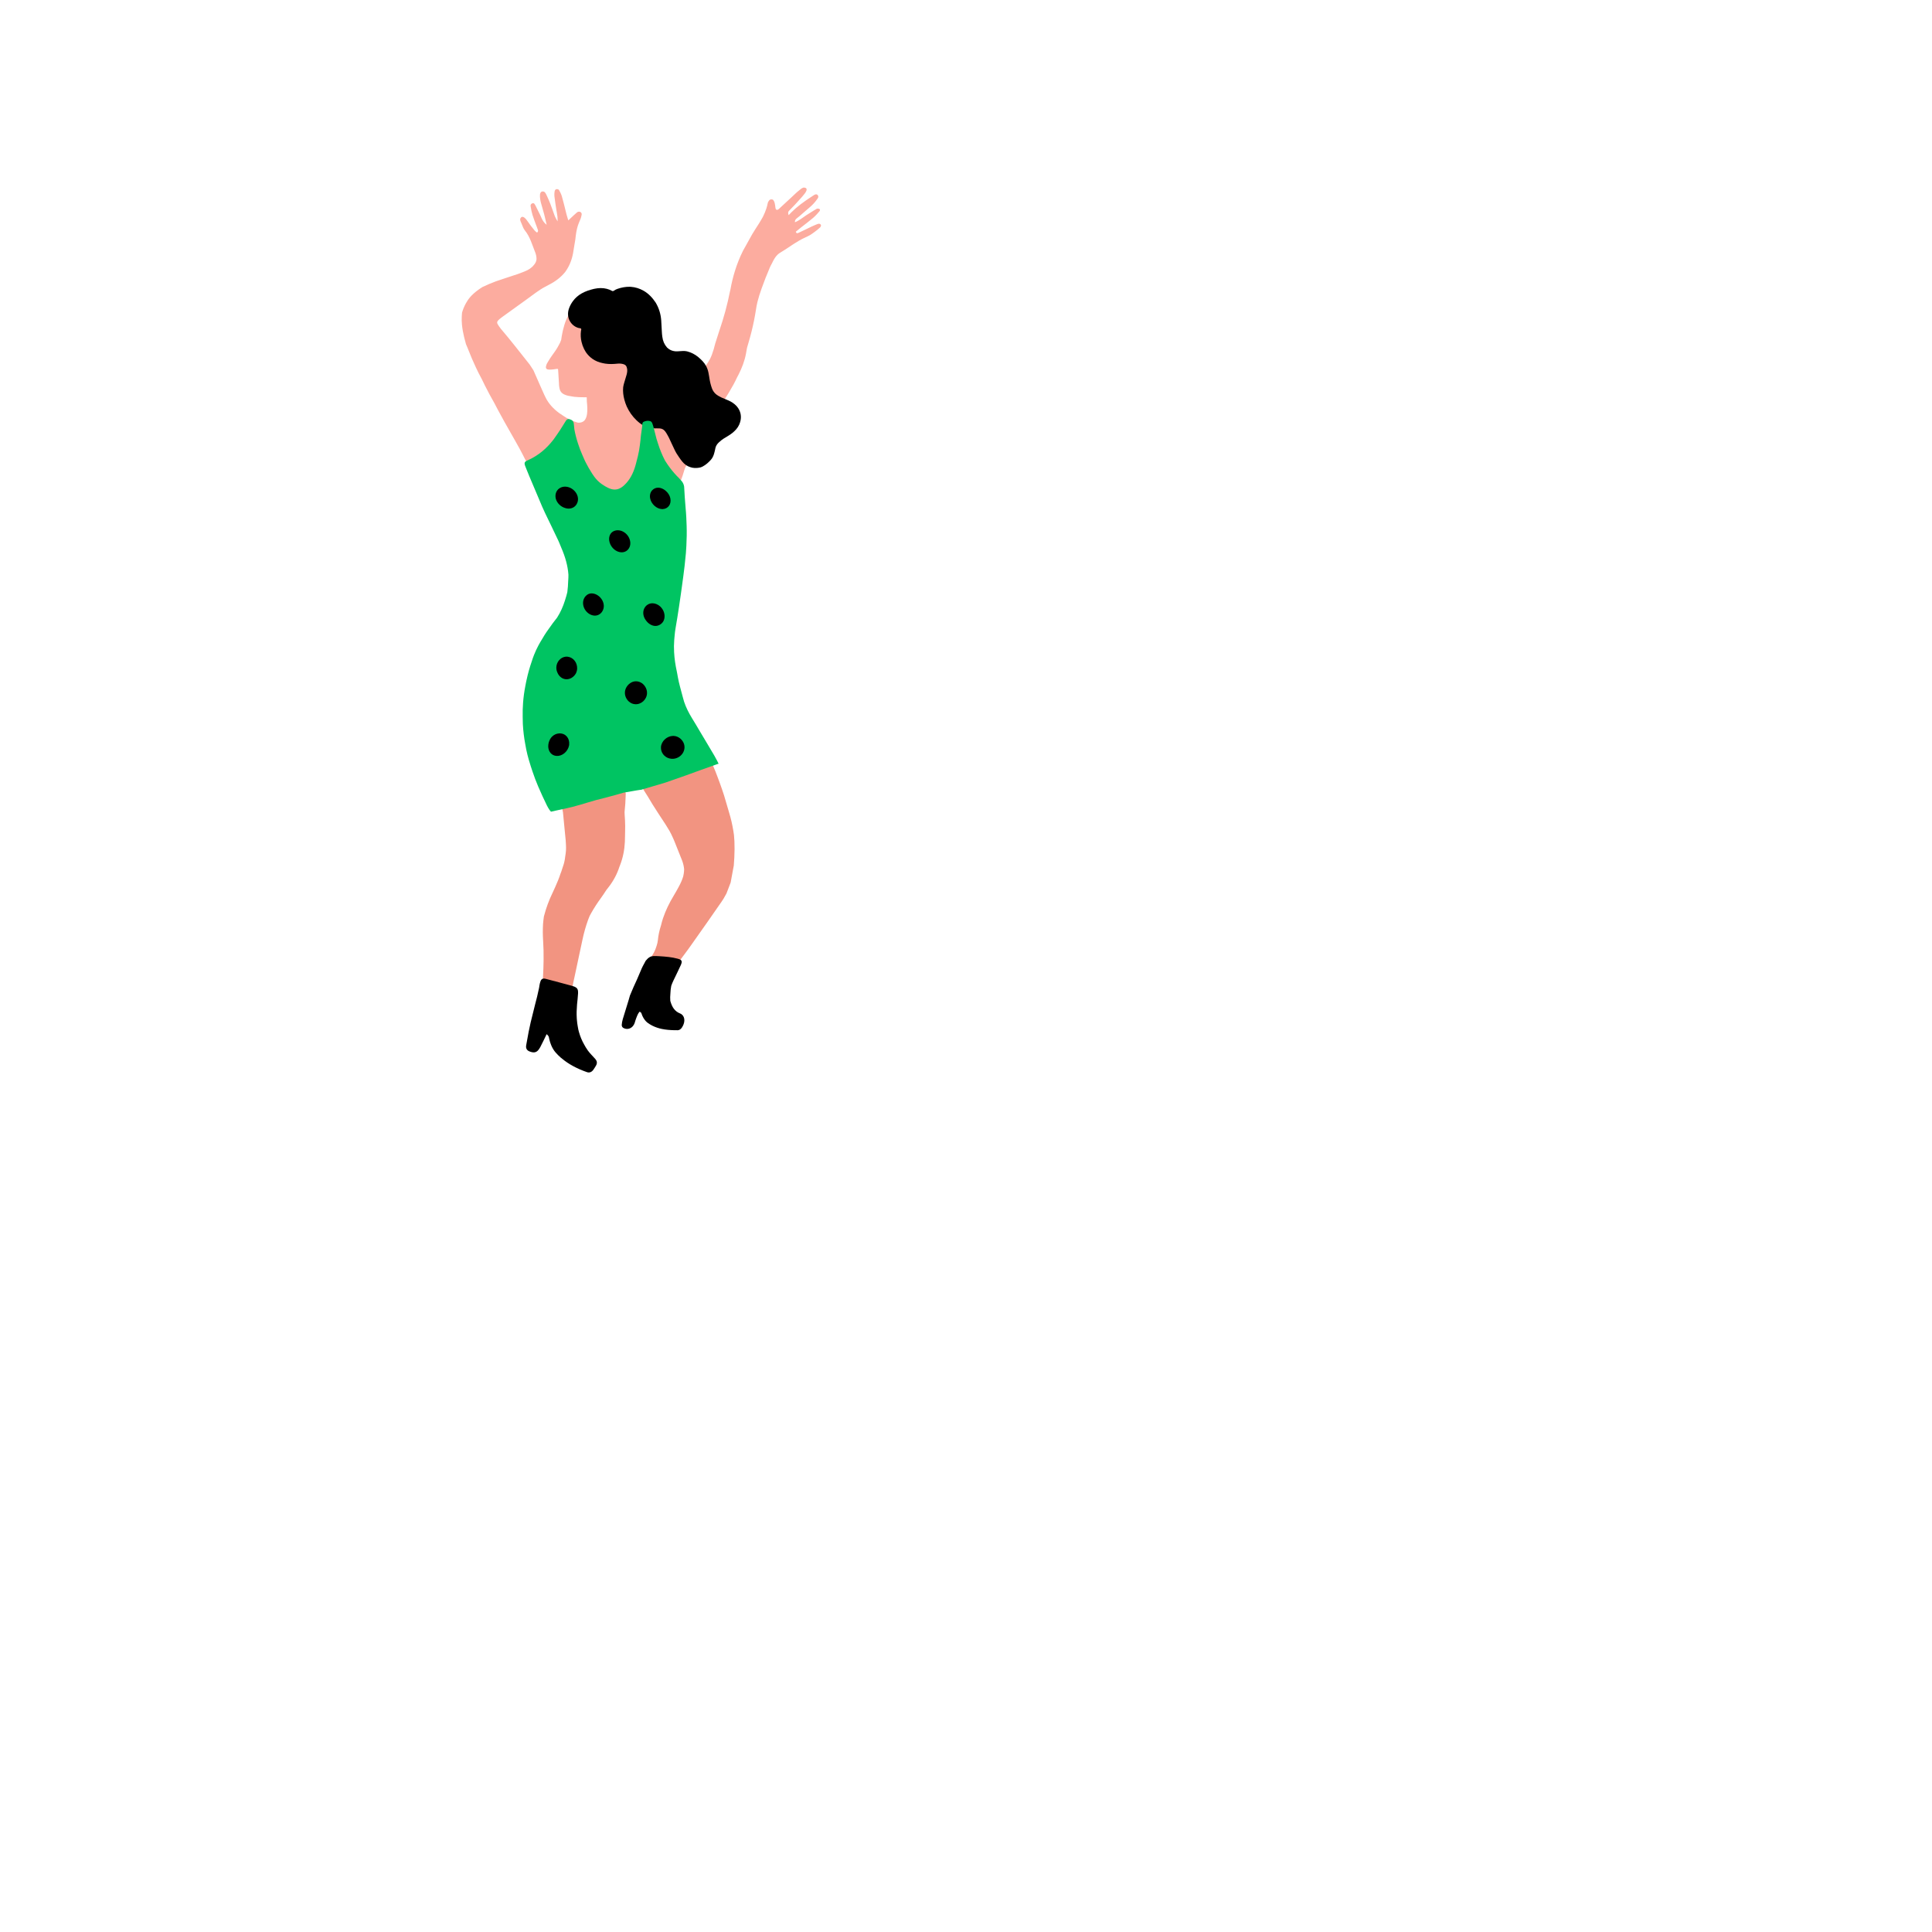 <?xml version="1.0" ?>
<svg xmlns="http://www.w3.org/2000/svg" version="1.1" width="384" height="384">
  <defs/>
  <g>
    <path d="M 163.167 44.71 C 163.073 44.472 162.794 44.416 162.518 44.518 C 162.373 44.572 162.229 44.629 162.085 44.689 C 161.851 44.785 161.62 44.888 161.392 44.996 C 160.528 45.405 159.674 45.836 158.805 46.234 C 158.609 46.323 158.301 46.51 158.175 46.054 C 158.5 45.789 158.857 45.489 159.222 45.2 C 159.988 44.593 160.777 44.01 161.521 43.381 C 161.552 43.355 161.583 43.329 161.613 43.303 C 161.874 43.084 162.115 42.841 162.346 42.591 C 162.435 42.492 162.523 42.392 162.61 42.292 C 162.695 42.195 162.779 42.098 162.863 42.001 C 162.981 41.865 163.065 41.622 162.853 41.526 C 162.761 41.483 162.625 41.453 162.504 41.457 C 162.435 41.459 162.372 41.472 162.325 41.5 C 162.122 41.618 161.92 41.739 161.719 41.861 C 161.218 42.16 160.724 42.471 160.237 42.79 C 159.516 43.263 158.862 43.84 158.004 44.172 C 157.934 43.556 158.465 43.354 158.787 43.063 C 159.53 42.393 160.314 41.76 161.061 41.095 C 161.173 40.993 161.284 40.89 161.394 40.786 C 161.604 40.588 161.799 40.374 161.983 40.153 C 162.073 40.043 162.161 39.931 162.246 39.819 C 162.345 39.686 162.441 39.552 162.536 39.418 C 162.683 39.211 162.689 38.927 162.497 38.743 C 162.351 38.602 162.165 38.602 161.988 38.669 C 161.921 38.693 161.855 38.727 161.793 38.767 C 161.401 39.017 161.013 39.271 160.631 39.534 C 160.439 39.664 160.249 39.795 160.06 39.929 C 159.748 40.147 159.44 40.37 159.139 40.6 C 158.483 41.101 157.857 41.635 157.275 42.217 C 157.097 42.394 156.923 42.576 156.754 42.763 C 156.653 42.486 156.559 42.195 156.817 41.91 C 157.176 41.512 157.576 41.143 157.938 40.747 C 158.06 40.615 158.181 40.482 158.303 40.35 C 158.669 39.951 159.034 39.553 159.39 39.148 C 159.427 39.104 159.465 39.06 159.502 39.016 C 159.646 38.843 159.789 38.669 159.929 38.493 C 159.99 38.417 160.044 38.343 160.091 38.272 C 160.396 37.802 160.39 37.473 160.129 37.355 C 160.04 37.315 159.956 37.293 159.876 37.285 C 159.499 37.25 159.205 37.547 158.909 37.778 C 158.904 37.781 158.9 37.785 158.895 37.789 C 158.576 38.03 158.282 38.303 157.992 38.574 C 157.752 38.799 157.513 39.024 157.274 39.25 C 156.509 39.958 155.747 40.67 154.977 41.374 C 154.943 41.408 154.909 41.441 154.874 41.474 C 154.486 41.85 154.188 41.779 154.122 41.282 C 154.079 40.96 154.055 40.633 153.97 40.329 C 153.915 40.134 153.834 39.947 153.709 39.777 C 153.547 39.556 153.043 39.58 152.878 39.831 C 152.773 39.992 152.635 40.163 152.604 40.334 C 152.531 40.723 152.43 41.105 152.307 41.479 C 152.127 42.02 151.902 42.547 151.649 43.066 C 151.641 43.08 151.633 43.094 151.626 43.108 C 151.148 43.987 150.588 44.842 150.036 45.699 C 149.676 46.259 149.345 46.822 149.041 47.389 C 148.798 47.802 148.568 48.216 148.353 48.633 C 148.133 49.003 147.925 49.375 147.728 49.749 C 147.707 49.789 147.685 49.83 147.664 49.87 C 147.014 51.18 146.493 52.504 146.077 53.839 C 145.698 55.055 145.405 56.28 145.183 57.509 C 145.146 57.667 145.11 57.824 145.075 57.982 C 145.051 58.094 145.026 58.206 145 58.319 C 144.901 58.82 144.793 59.321 144.677 59.822 C 144.524 60.489 144.356 61.157 144.175 61.824 C 143.829 63.099 143.434 64.374 143.003 65.649 C 142.978 65.724 142.952 65.798 142.927 65.873 C 142.682 66.682 142.422 67.491 142.15 68.3 C 142.054 68.673 141.955 69.045 141.853 69.417 C 141.795 69.631 141.725 69.84 141.643 70.045 C 141.553 70.364 141.437 70.673 141.297 70.971 C 141.209 71.182 141.104 71.384 140.983 71.579 C 140.833 71.869 140.659 72.147 140.463 72.416 C 140.145 72.852 139.826 73.291 139.494 73.716 C 139.335 73.925 139.174 74.131 139.008 74.332 C 138.526 74.916 138.049 75.504 137.591 76.109 C 137.553 76.162 137.515 76.214 137.478 76.267 C 137.077 76.828 136.69 77.403 136.328 77.998 C 136.241 78.142 136.155 78.287 136.071 78.434 C 135.609 79.239 135.079 79.947 134.488 80.575 C 134.326 80.756 134.158 80.931 133.987 81.1 C 133.77 81.313 133.547 81.515 133.316 81.709 C 132.886 82.074 132.429 82.406 131.948 82.708 C 131.766 82.818 131.581 82.925 131.392 83.027 C 130.997 83.242 130.594 83.417 130.186 83.574 C 130.028 83.624 129.868 83.672 129.709 83.717 C 129.517 83.772 129.323 83.824 129.129 83.871 C 128.413 83.952 127.7 83.794 127.066 83.175 C 126.982 83.093 126.904 83.008 126.831 82.919 C 126.019 82.012 125.808 80.777 125.737 79.573 C 125.722 79.214 125.718 78.858 125.715 78.515 C 125.714 78.367 125.649 78.264 125.56 78.197 C 125.555 78.015 125.551 77.833 125.548 77.652 C 125.559 77.363 125.57 77.074 125.577 76.786 C 125.582 76.554 125.594 76.323 125.608 76.092 C 125.618 75.847 125.63 75.603 125.639 75.358 C 125.636 74.412 125.641 73.466 125.65 72.521 C 125.653 72.152 125.657 71.784 125.662 71.416 C 125.691 70.831 125.722 70.245 125.752 69.66 C 125.843 67.916 125.791 66.192 125.37 64.519 C 125.262 64.092 125.143 63.67 124.997 63.262 C 124.977 63.207 124.956 63.153 124.934 63.099 C 124.753 62.642 124.535 62.206 124.255 61.804 C 123.553 60.794 122.644 60.055 121.534 59.591 C 121.531 59.59 121.529 59.589 121.526 59.588 C 120.966 59.368 120.401 59.176 119.785 59.163 C 119.237 59.151 118.688 59.197 118.144 59.288 C 117.931 59.324 117.719 59.367 117.508 59.417 C 116.483 59.657 115.597 60.054 114.85 60.608 C 114.606 60.784 114.376 60.975 114.16 61.182 C 113.259 62.043 112.598 63.174 112.176 64.572 C 111.945 65.337 111.763 66.11 111.636 66.891 C 111.615 67.031 111.596 67.171 111.579 67.312 C 111.568 67.401 111.56 67.495 111.527 67.578 C 111.453 67.763 111.382 67.949 111.31 68.134 C 111.005 68.717 110.699 69.299 110.299 69.848 C 109.748 70.603 109.212 71.366 108.762 72.169 C 108.727 72.231 108.693 72.294 108.661 72.357 C 108.601 72.511 108.551 72.667 108.52 72.826 C 108.441 73.22 108.637 73.444 109.083 73.462 C 109.614 73.483 110.144 73.41 110.672 73.32 C 110.856 73.288 110.92 73.327 110.929 73.489 C 110.979 74.361 111.039 75.232 111.093 76.104 C 111.104 76.267 111.109 76.43 111.115 76.593 C 111.145 76.842 111.178 77.09 111.238 77.336 C 111.35 77.797 111.635 78.141 112.09 78.372 C 112.352 78.505 112.627 78.594 112.909 78.66 C 113.159 78.718 113.414 78.757 113.67 78.792 C 113.676 78.793 113.682 78.794 113.688 78.795 C 113.713 78.799 113.739 78.804 113.764 78.808 C 113.899 78.833 114.033 78.854 114.168 78.871 C 114.781 78.945 115.4 78.952 116.018 78.958 C 116.184 78.959 116.35 78.967 116.514 78.959 C 116.565 78.956 116.588 78.977 116.621 78.99 C 116.628 79.246 116.636 79.522 116.641 79.808 C 116.725 80.635 116.787 81.548 116.675 82.311 C 116.588 82.894 116.399 83.389 116.039 83.689 C 115.756 83.919 115.376 84.041 114.868 84.01 C 113.833 83.735 112.812 83.245 111.894 82.604 C 111.641 82.45 111.395 82.285 111.157 82.112 C 109.987 81.261 109.021 80.194 108.45 79.028 C 108.352 78.829 108.256 78.628 108.161 78.428 C 107.96 77.992 107.766 77.554 107.574 77.114 C 107.479 76.902 107.384 76.689 107.29 76.476 C 106.865 75.515 106.444 74.553 106.022 73.592 C 105.777 73.216 105.531 72.841 105.285 72.466 C 105.257 72.43 105.229 72.395 105.201 72.359 C 104.24 71.139 103.277 69.92 102.306 68.703 C 101.404 67.572 100.482 66.448 99.534 65.334 C 99.435 65.199 99.336 65.063 99.236 64.928 C 99.202 64.88 99.168 64.833 99.135 64.785 C 99.069 64.692 99.014 64.602 98.968 64.514 C 98.83 64.311 98.781 64.126 98.837 63.95 C 98.899 63.815 98.997 63.686 99.133 63.562 C 99.177 63.523 99.219 63.482 99.26 63.441 C 99.433 63.308 99.596 63.166 99.775 63.037 C 100.877 62.243 101.979 61.449 103.082 60.655 C 103.561 60.31 104.039 59.966 104.519 59.622 C 104.885 59.352 105.252 59.082 105.619 58.812 C 105.899 58.607 106.18 58.402 106.462 58.198 C 106.626 58.078 106.795 57.962 106.967 57.85 C 107.604 57.402 108.289 57.004 109.008 56.648 C 110.427 55.943 111.524 55.068 112.343 54.048 C 112.351 54.038 112.359 54.027 112.367 54.016 C 113.153 52.927 113.651 51.683 113.904 50.31 C 114.015 49.712 114.111 49.113 114.197 48.513 C 114.234 48.305 114.27 48.098 114.304 47.89 C 114.324 47.762 114.344 47.633 114.363 47.505 C 114.382 47.342 114.401 47.18 114.419 47.018 C 114.432 46.905 114.445 46.793 114.46 46.681 C 114.572 45.86 114.741 45.051 115.068 44.259 C 115.135 44.081 115.21 43.904 115.293 43.728 C 115.38 43.544 115.447 43.352 115.501 43.158 C 115.541 43.012 115.573 42.865 115.601 42.719 C 115.609 42.679 115.614 42.639 115.615 42.599 C 115.62 42.413 115.553 42.233 115.348 42.132 C 115.321 42.119 115.294 42.107 115.266 42.098 C 115.059 42.034 114.839 42.09 114.682 42.216 C 114.672 42.224 114.661 42.232 114.652 42.241 C 114.261 42.575 113.888 42.928 113.491 43.304 C 113.377 43.41 113.261 43.518 113.142 43.628 C 113.079 43.684 113.014 43.739 112.949 43.796 C 112.923 43.707 112.898 43.622 112.874 43.54 C 112.864 43.509 112.855 43.478 112.845 43.448 C 112.834 43.41 112.822 43.374 112.811 43.337 C 112.8 43.301 112.788 43.265 112.777 43.229 C 112.706 42.998 112.642 42.786 112.587 42.571 C 112.499 42.224 112.414 41.876 112.329 41.528 C 112.249 41.207 112.17 40.887 112.09 40.567 C 111.959 40.058 111.825 39.55 111.681 39.046 C 111.554 38.601 111.34 38.183 111.118 37.781 C 111.052 37.663 110.829 37.582 110.673 37.588 C 110.385 37.598 110.255 37.837 110.226 38.09 C 110.192 38.389 110.156 38.698 110.193 38.987 C 110.21 39.115 110.227 39.242 110.244 39.369 C 110.343 40.163 110.455 40.954 110.588 41.74 C 110.588 41.742 110.588 41.743 110.588 41.744 C 110.616 41.915 110.649 42.085 110.681 42.261 C 110.767 42.746 110.85 43.278 110.823 44.01 C 110.539 43.479 110.382 43.25 110.286 42.998 C 110.148 42.631 110.017 42.26 109.887 41.89 C 109.876 41.858 109.865 41.826 109.854 41.795 C 109.694 41.348 109.534 40.901 109.361 40.46 C 109.173 39.977 108.967 39.502 108.749 39.034 C 108.715 38.961 108.681 38.888 108.646 38.815 C 108.611 38.742 108.576 38.669 108.54 38.596 C 108.395 38.297 108.206 37.992 107.761 38.065 C 107.453 38.115 107.283 38.472 107.321 39.082 C 107.322 39.102 107.323 39.122 107.324 39.143 C 107.344 39.423 107.381 39.702 107.435 39.974 C 107.459 40.09 107.487 40.205 107.517 40.319 C 107.605 40.647 107.699 40.972 107.795 41.297 C 107.929 41.771 108.067 42.244 108.192 42.721 C 108.264 42.998 108.329 43.278 108.399 43.587 C 108.475 43.911 108.556 44.268 108.655 44.685 C 108.377 44.471 108.174 44.249 108.014 44.026 C 107.699 43.586 107.563 43.135 107.36 42.724 C 107.073 42.142 106.794 41.557 106.495 40.982 C 106.452 40.901 106.409 40.82 106.366 40.739 C 106.357 40.722 106.348 40.705 106.339 40.689 C 106.307 40.63 106.27 40.567 106.223 40.513 C 106.146 40.424 106.043 40.361 105.896 40.385 C 105.864 40.39 105.83 40.399 105.793 40.414 C 105.682 40.457 105.601 40.522 105.546 40.598 C 105.46 40.714 105.438 40.857 105.463 40.992 C 105.476 41.065 105.489 41.139 105.502 41.212 C 105.592 41.731 105.689 42.25 105.847 42.743 C 106.076 43.458 106.344 44.159 106.607 44.861 C 106.653 44.985 106.699 45.109 106.745 45.233 C 106.773 45.311 106.8 45.388 106.827 45.466 C 106.833 45.483 106.84 45.5 106.847 45.518 C 106.933 45.737 107.048 45.96 106.744 46.234 C 106.713 46.208 106.682 46.182 106.65 46.156 C 106.514 46.053 106.374 45.955 106.27 45.831 C 106.04 45.558 105.82 45.277 105.603 44.995 C 105.507 44.867 105.411 44.739 105.315 44.611 C 105.058 44.268 104.831 43.903 104.56 43.573 C 104.19 43.123 103.791 42.98 103.584 43.198 C 103.262 43.538 103.403 43.849 103.538 44.145 C 103.606 44.295 103.668 44.449 103.73 44.604 C 103.895 45.032 104.052 45.465 104.333 45.812 C 104.839 46.439 105.195 47.136 105.495 47.858 C 105.62 48.156 105.735 48.459 105.847 48.763 C 106 49.167 106.147 49.573 106.306 49.973 C 106.322 50.014 106.338 50.054 106.354 50.094 C 106.567 50.626 106.656 51.125 106.63 51.59 C 106.587 51.894 106.476 52.173 106.303 52.427 C 106.243 52.514 106.175 52.599 106.101 52.68 C 105.703 53.215 105.058 53.649 104.198 53.981 C 103.771 54.145 103.342 54.308 102.913 54.47 C 102.01 54.776 101.103 55.076 100.192 55.367 C 99.634 55.545 99.081 55.731 98.535 55.926 C 97.663 56.254 96.812 56.609 95.988 57.005 C 95.948 57.024 95.909 57.043 95.87 57.062 C 95.016 57.59 94.281 58.173 93.66 58.81 C 93.437 59.053 93.232 59.304 93.045 59.564 C 92.888 59.793 92.743 60.027 92.61 60.267 C 92.278 60.862 92.02 61.488 91.833 62.145 C 91.806 62.383 91.789 62.626 91.782 62.873 C 91.749 63.42 91.763 63.986 91.821 64.57 C 91.905 65.403 92.06 66.23 92.258 67.052 C 92.368 67.508 92.491 67.963 92.622 68.416 C 92.73 68.675 92.841 68.933 92.953 69.191 C 92.991 69.289 93.029 69.388 93.067 69.486 C 93.536 70.696 94.051 71.894 94.609 73.078 C 94.769 73.417 94.932 73.755 95.098 74.092 C 95.318 74.523 95.544 74.951 95.775 75.379 C 95.974 75.8 96.179 76.22 96.388 76.639 C 96.976 77.812 97.601 78.974 98.262 80.126 C 98.277 80.155 98.292 80.185 98.308 80.215 C 98.537 80.663 98.772 81.109 99.011 81.554 C 99.425 82.34 99.853 83.121 100.294 83.899 C 101.018 85.177 101.748 86.454 102.468 87.735 C 102.756 88.246 103.041 88.758 103.325 89.271 C 103.518 89.637 103.71 90.002 103.9 90.368 C 104.038 90.637 104.176 90.905 104.312 91.174 C 104.395 91.33 104.477 91.487 104.559 91.643 C 104.873 92.241 105.234 92.798 105.638 93.318 C 105.801 93.531 105.97 93.738 106.146 93.939 C 106.76 94.64 107.455 95.27 108.222 95.839 C 108.426 95.99 108.631 96.139 108.838 96.285 C 109.857 97.005 110.907 97.658 111.984 98.249 C 112.145 98.335 112.307 98.419 112.47 98.501 C 112.6 98.573 112.731 98.643 112.862 98.712 C 113.217 98.9 113.574 99.081 113.934 99.255 C 115.07 99.806 116.233 100.293 117.418 100.719 C 117.523 100.758 117.628 100.797 117.733 100.835 C 118.5 101.112 119.257 101.314 120.006 101.451 C 120.392 101.52 120.775 101.573 121.156 101.61 C 121.583 101.652 122.006 101.674 122.426 101.68 C 122.808 101.683 123.187 101.672 123.564 101.648 C 123.858 101.631 124.15 101.607 124.441 101.576 C 125.327 101.481 126.201 101.318 127.068 101.109 C 127.243 101.064 127.418 101.016 127.592 100.967 C 128.26 100.78 128.894 100.54 129.506 100.263 C 130.107 100.001 130.684 99.703 131.249 99.384 C 131.554 99.212 131.855 99.034 132.154 98.852 C 132.596 98.577 133.033 98.295 133.47 98.013 C 133.829 97.781 134.189 97.549 134.551 97.322 C 134.799 97.166 134.941 96.936 135.039 96.667 C 135.065 96.586 135.086 96.501 135.105 96.414 C 135.179 96.069 135.264 95.729 135.358 95.393 C 135.455 95.116 135.558 94.842 135.665 94.572 C 135.783 94.149 135.913 93.735 136.051 93.327 C 136.095 93.197 136.14 93.067 136.186 92.938 C 136.685 92.037 137.215 91.16 137.756 90.292 C 137.832 90.171 137.907 90.049 137.981 89.927 C 138.027 89.848 138.072 89.769 138.116 89.69 C 138.15 89.637 138.183 89.583 138.216 89.53 C 138.276 89.436 138.336 89.341 138.395 89.247 C 139.012 88.252 139.581 87.223 140.081 86.145 C 140.1 86.104 140.119 86.064 140.138 86.023 C 140.621 85.021 141.128 84.036 141.663 83.07 C 141.698 83.009 141.733 82.947 141.768 82.886 C 142.071 82.357 142.382 81.834 142.702 81.317 C 143.035 80.801 143.378 80.292 143.73 79.79 C 144.058 79.323 144.377 78.847 144.665 78.352 C 144.678 78.331 144.691 78.31 144.704 78.289 C 144.778 78.168 144.851 78.046 144.923 77.924 C 145.509 76.966 146.051 75.989 146.512 74.98 C 146.601 74.817 146.689 74.652 146.774 74.487 C 146.779 74.477 146.784 74.467 146.789 74.456 C 147.471 73.131 147.995 71.75 148.271 70.288 C 148.343 69.907 148.409 69.527 148.471 69.146 C 148.591 68.752 148.705 68.357 148.813 67.963 C 149.018 67.273 149.206 66.583 149.378 65.894 C 149.742 64.434 150.033 62.976 150.257 61.526 C 150.296 61.278 150.336 61.031 150.38 60.784 C 150.436 60.518 150.495 60.251 150.557 59.985 C 150.664 59.579 150.777 59.173 150.896 58.767 C 151.048 58.291 151.209 57.815 151.377 57.338 C 151.868 55.946 152.422 54.553 153.017 53.159 C 153.134 52.886 153.28 52.614 153.431 52.343 C 153.522 52.16 153.616 51.978 153.705 51.795 C 153.769 51.665 153.842 51.538 153.922 51.416 C 154.106 51.094 154.343 50.801 154.628 50.543 C 154.798 50.4 154.985 50.269 155.187 50.149 C 156.082 49.619 156.927 49.019 157.799 48.457 C 158.521 47.99 159.262 47.549 160.066 47.193 C 160.219 47.116 160.374 47.042 160.533 46.973 C 160.856 46.832 161.157 46.635 161.451 46.428 C 161.605 46.318 161.757 46.205 161.909 46.096 C 162.292 45.821 162.663 45.525 163 45.203 C 163.126 45.091 163.217 44.835 163.167 44.71" stroke-width="2.0" fill="rgb(252, 172, 159)" opacity="1.0"/>
    <path d="M 130.345 85.136 C 130.366 85.136 130.387 85.136 130.408 85.136 C 130.634 85.14 130.861 85.144 131.087 85.15 C 131.318 85.156 131.523 85.21 131.707 85.307 C 131.98 85.454 132.205 85.7 132.405 86.024 C 132.422 86.049 132.438 86.075 132.454 86.101 C 132.839 86.726 133.157 87.385 133.449 88.058 C 133.647 88.462 133.837 88.871 134.026 89.281 C 134.294 89.864 134.618 90.402 134.987 90.907 C 135.167 91.179 135.361 91.441 135.565 91.697 C 136.03 92.279 136.555 92.637 137.128 92.825 C 137.427 92.942 137.743 93.003 138.072 93.017 C 138.244 93.024 138.415 93.017 138.585 93.005 C 138.71 92.99 138.835 92.974 138.96 92.958 C 139.193 92.929 139.416 92.853 139.631 92.74 C 139.969 92.562 140.282 92.344 140.575 92.094 C 140.834 91.875 141.077 91.632 141.308 91.37 C 141.644 90.99 141.843 90.523 141.972 90.012 C 142.015 89.843 142.058 89.674 142.099 89.505 C 142.125 89.386 142.15 89.267 142.173 89.148 C 142.186 89.079 142.202 89.012 142.221 88.947 C 142.33 88.585 142.523 88.283 142.783 88.027 C 142.826 87.984 142.87 87.941 142.915 87.899 C 143.193 87.635 143.487 87.395 143.81 87.19 C 144.398 86.819 145.013 86.496 145.561 86.054 C 146.113 85.609 146.599 85.106 146.91 84.426 C 146.985 84.262 147.047 84.097 147.096 83.932 C 147.45 82.821 147.228 81.684 146.469 80.794 C 146.425 80.744 146.38 80.694 146.333 80.645 C 145.889 80.183 145.374 79.857 144.819 79.609 C 144.583 79.493 144.34 79.392 144.092 79.3 C 143.631 79.13 143.187 78.921 142.759 78.669 C 142.384 78.449 142.072 78.176 141.833 77.824 C 141.708 77.646 141.602 77.447 141.519 77.224 C 141.263 76.542 141.102 75.843 140.994 75.127 C 140.979 75.026 140.963 74.926 140.947 74.826 C 140.903 74.566 140.857 74.306 140.805 74.047 C 140.621 73.138 140.218 72.388 139.637 71.772 C 139.5 71.619 139.352 71.473 139.195 71.335 C 139.049 71.191 138.894 71.054 138.731 70.924 C 138.078 70.403 137.369 70.049 136.614 69.852 C 136.534 69.831 136.455 69.814 136.375 69.801 C 135.967 69.734 135.561 69.763 135.155 69.796 C 134.831 69.821 134.507 69.853 134.179 69.82 C 134.069 69.809 133.962 69.79 133.856 69.763 C 133.387 69.674 132.966 69.438 132.591 69.082 C 132.578 69.068 132.566 69.053 132.553 69.039 C 132.046 68.459 131.74 67.76 131.642 66.931 C 131.61 66.759 131.588 66.58 131.577 66.394 C 131.568 66.251 131.559 66.109 131.549 65.966 C 131.522 65.213 131.477 64.462 131.425 63.713 C 131.336 62.416 130.968 61.259 130.361 60.21 C 130.352 60.195 130.344 60.18 130.335 60.165 C 129.682 59.179 128.903 58.342 127.89 57.772 C 127.499 57.553 127.102 57.382 126.7 57.257 C 126.269 57.122 125.831 57.04 125.388 57.01 C 125.309 57.005 125.229 57.001 125.15 56.999 C 124.362 56.986 123.558 57.128 122.739 57.409 C 122.481 57.497 122.234 57.619 122.008 57.781 C 121.876 57.876 121.768 57.885 121.628 57.809 C 121.293 57.628 120.95 57.494 120.602 57.404 C 119.804 57.199 118.972 57.219 118.115 57.405 C 118.074 57.415 118.033 57.424 117.991 57.434 C 117.174 57.629 116.373 57.887 115.619 58.313 C 114.925 58.707 114.347 59.204 113.896 59.82 C 113.59 60.221 113.338 60.672 113.141 61.176 C 112.75 62.18 112.865 63.1 113.26 63.813 C 113.623 64.468 114.223 64.947 114.886 65.155 C 114.946 65.173 115.006 65.189 115.067 65.203 C 115.212 65.237 115.4 65.217 115.489 65.327 C 115.584 65.443 115.492 65.629 115.473 65.782 C 115.377 66.537 115.418 67.259 115.584 67.947 C 115.691 68.429 115.858 68.895 116.078 69.345 C 116.193 69.579 116.317 69.799 116.451 70.006 C 116.836 70.555 117.288 71.006 117.805 71.359 C 118.379 71.749 119.033 72.019 119.767 72.169 C 119.935 72.209 120.107 72.243 120.284 72.27 C 121.107 72.395 121.928 72.365 122.752 72.276 C 122.873 72.263 122.993 72.257 123.113 72.258 C 123.354 72.262 123.594 72.295 123.833 72.354 C 124.318 72.475 124.552 72.743 124.643 73.29 C 124.71 73.691 124.647 74.08 124.547 74.462 C 124.547 74.462 124.547 74.462 124.547 74.463 C 124.397 74.986 124.244 75.509 124.079 76.028 C 123.98 76.339 123.908 76.651 123.86 76.964 C 123.782 77.79 123.877 78.622 124.099 79.447 C 124.224 79.912 124.379 80.359 124.566 80.788 C 125.037 81.824 125.689 82.752 126.525 83.551 C 126.614 83.636 126.705 83.718 126.797 83.795 C 127.644 84.569 128.622 84.987 129.691 85.104 C 129.909 85.127 130.127 85.136 130.345 85.151 L 130.345 85.136" stroke-width="2.0" fill="rgb(0, 0, 0)" opacity="1.0"/>
    <path d="M 117.471 152.209 C 117.865 152.25 118.259 152.288 118.653 152.326 C 119.232 152.386 119.811 152.447 120.388 152.516 C 120.647 152.551 120.906 152.587 121.164 152.625 C 121.251 152.638 121.337 152.654 121.42 152.671 C 122.204 152.84 122.793 153.221 123.227 153.768 C 123.474 154.106 123.654 154.509 123.777 154.966 C 123.855 155.258 123.931 155.551 124.004 155.845 C 124.005 155.848 124.006 155.851 124.007 155.853 C 124.007 155.855 124.007 155.856 124.008 155.858 C 124.148 156.511 124.271 157.168 124.379 157.828 C 124.373 157.863 124.368 157.899 124.362 157.934 C 124.36 158.025 124.358 158.117 124.355 158.208 C 124.34 158.745 124.314 159.285 124.278 159.827 C 124.272 159.877 124.267 159.927 124.261 159.977 C 124.23 160.391 124.193 160.807 124.153 161.225 C 124.147 161.278 124.142 161.332 124.137 161.386 C 124.144 161.571 124.151 161.755 124.157 161.94 C 124.213 162.689 124.253 163.442 124.26 164.205 C 124.264 164.606 124.259 165.01 124.242 165.418 C 124.241 165.693 124.236 165.969 124.225 166.247 C 124.226 166.607 124.218 166.969 124.199 167.335 C 124.116 168.962 123.808 170.529 123.216 172.027 C 123.182 172.114 123.146 172.202 123.11 172.289 C 122.666 173.67 121.983 174.992 121.018 176.251 C 120.988 176.289 120.958 176.328 120.927 176.367 C 120.792 176.538 120.658 176.711 120.525 176.885 C 120.17 177.425 119.821 177.972 119.44 178.489 C 118.711 179.479 118.05 180.509 117.452 181.577 C 117.368 181.73 117.285 181.884 117.204 182.039 C 117.16 182.144 117.116 182.25 117.074 182.356 C 117.005 182.525 116.939 182.695 116.874 182.866 C 116.438 184.077 116.082 185.332 115.802 186.629 C 115.567 187.716 115.334 188.804 115.102 189.892 C 114.87 190.979 114.639 192.068 114.408 193.156 C 114.343 193.463 114.277 193.77 114.212 194.077 C 114.162 194.307 114.112 194.536 114.063 194.765 C 114.031 194.901 114 195.037 113.969 195.173 C 113.889 195.589 113.808 196.006 113.728 196.422 C 113.71 196.514 113.692 196.605 113.675 196.697 C 113.543 197.178 113.405 197.659 113.223 198.116 C 113.05 198.546 112.75 198.848 112.352 198.955 C 112.203 198.994 112.04 199.007 111.866 198.991 C 111.299 198.937 110.734 198.849 110.177 198.706 C 109.723 198.586 109.274 198.425 108.837 198.209 C 108.254 197.923 107.903 197.449 107.92 196.758 C 107.923 196.626 107.926 196.494 107.929 196.361 C 107.903 195.679 107.885 194.995 107.918 194.323 C 107.936 193.974 107.952 193.624 107.966 193.275 C 107.979 193.03 107.991 192.785 108.002 192.54 C 108.017 192.094 108.028 191.647 108.035 191.2 C 108.038 191.03 108.041 190.86 108.043 190.689 C 108.057 189.475 108.034 188.255 107.952 187.025 C 107.877 185.891 107.869 184.775 107.932 183.678 C 107.973 183.173 108.029 182.673 108.101 182.176 C 108.108 182.146 108.116 182.117 108.123 182.087 C 108.532 180.503 109.095 178.962 109.821 177.467 C 110.195 176.698 110.528 175.908 110.861 175.118 C 110.915 174.983 110.97 174.847 111.024 174.712 C 111.153 174.395 111.265 174.079 111.361 173.762 C 111.51 173.405 111.636 173.047 111.74 172.689 C 111.977 172.072 112.149 171.456 112.258 170.84 C 112.299 170.611 112.33 170.381 112.353 170.152 C 112.494 169.396 112.538 168.64 112.486 167.885 C 112.482 167.591 112.464 167.296 112.434 167.002 C 112.334 166.031 112.24 165.058 112.148 164.084 C 112.116 163.752 112.085 163.421 112.053 163.09 C 112.002 162.544 111.95 161.998 111.896 161.453 C 111.877 161.358 111.859 161.262 111.84 161.167 C 111.568 159.79 111.275 158.423 111.005 157.046 C 111.001 157.025 110.996 157.004 110.992 156.983 C 110.892 156.413 110.807 155.837 110.785 155.242 C 110.766 154.973 110.762 154.7 110.775 154.422 C 110.777 154.324 110.782 154.225 110.789 154.125 C 110.806 153.879 110.831 153.662 110.866 153.471 C 111.054 152.544 111.501 152.233 112.616 152.133 C 112.804 152.116 112.993 152.104 113.181 152.095 C 113.709 152.073 114.235 152.08 114.758 152.094 C 115.664 152.119 116.563 152.19 117.465 152.241 L 117.471 152.209" stroke-width="2.0" fill="rgb(242, 148, 129)" opacity="1.0"/>
    <path d="M 145.222 175.41 C 144.94 176.108 144.682 176.842 144.391 177.583 C 144.21 177.923 144.022 178.265 143.82 178.605 C 143.687 178.818 143.548 179.031 143.402 179.242 C 142.462 180.605 141.514 181.967 140.56 183.327 C 139.606 184.688 138.646 186.047 137.684 187.406 C 137.548 187.599 137.411 187.792 137.275 187.985 C 137.082 188.254 136.889 188.522 136.697 188.791 C 136.649 188.853 136.602 188.914 136.555 188.976 C 136.439 189.135 136.323 189.293 136.207 189.452 C 135.711 190.116 135.215 190.78 134.718 191.444 C 134.243 192.08 133.684 192.706 133.104 193.311 C 132.783 193.646 132.438 193.916 132.077 194.108 C 131.775 194.326 131.45 194.457 131.108 194.487 C 130.972 194.492 130.834 194.485 130.693 194.465 C 130.184 194.39 129.678 194.305 129.187 194.196 C 128.917 194.137 128.652 194.07 128.395 193.993 C 128.009 193.878 127.834 193.632 127.853 193.284 C 127.855 193.118 127.901 192.931 127.989 192.725 C 128.223 192.18 128.479 191.634 128.759 191.092 C 128.898 190.91 129.041 190.729 129.187 190.548 C 129.196 190.536 129.206 190.524 129.215 190.513 C 129.506 190.107 129.765 189.702 129.985 189.3 C 130.205 188.862 130.382 188.427 130.505 187.998 C 130.637 187.602 130.725 187.211 130.762 186.829 C 130.853 185.871 131.062 184.905 131.38 183.931 C 131.482 183.496 131.604 183.059 131.746 182.621 C 131.757 182.587 131.769 182.552 131.78 182.517 C 132.277 181.018 133.003 179.503 133.934 177.971 C 134.268 177.421 134.573 176.864 134.877 176.309 C 135.276 175.582 135.59 174.875 135.796 174.186 C 135.839 174 135.874 173.815 135.901 173.632 C 135.945 173.346 135.97 173.063 135.976 172.783 C 135.926 172.209 135.801 171.645 135.592 171.088 C 135.576 171.047 135.56 171.005 135.544 170.964 C 135.066 169.755 134.595 168.544 134.102 167.346 C 134.038 167.19 133.974 167.035 133.909 166.88 C 133.75 166.528 133.589 166.178 133.426 165.829 C 133.311 165.607 133.195 165.387 133.078 165.168 C 132.814 164.724 132.546 164.284 132.271 163.847 C 132.234 163.79 132.197 163.734 132.16 163.677 C 131.336 162.419 130.498 161.168 129.705 159.891 C 129.407 159.411 129.115 158.928 128.833 158.44 C 128.486 157.913 128.149 157.38 127.825 156.839 C 127.766 156.72 127.707 156.599 127.649 156.479 C 127.561 156.287 127.475 156.095 127.391 155.901 C 127.092 155.206 126.799 154.504 126.58 153.784 C 126.499 153.515 126.498 153.264 126.57 153.039 C 126.686 152.706 126.967 152.432 127.39 152.248 C 127.858 152.045 128.365 151.897 128.866 151.806 C 129.503 151.689 130.14 151.58 130.778 151.477 C 130.82 151.469 130.862 151.461 130.905 151.453 C 131.119 151.413 131.333 151.374 131.548 151.336 C 132.322 151.197 133.097 151.069 133.874 150.95 C 135.035 150.771 136.199 150.611 137.366 150.468 C 137.859 150.403 138.353 150.34 138.847 150.281 C 139.721 150.176 140.401 150.349 140.911 150.811 C 141.156 151.038 141.357 151.339 141.517 151.714 C 141.628 151.976 141.74 152.238 141.852 152.5 C 141.962 152.76 142.072 153.019 142.181 153.279 C 142.311 153.614 142.44 153.95 142.568 154.287 C 142.891 155.137 143.208 155.992 143.501 156.856 C 143.533 156.95 143.564 157.044 143.595 157.138 C 143.703 157.45 143.807 157.763 143.909 158.078 C 144.26 159.229 144.575 160.398 144.928 161.549 C 145.288 162.725 145.56 163.923 145.758 165.14 C 145.803 165.418 145.844 165.696 145.882 165.976 C 145.92 166.387 145.95 166.8 145.973 167.214 C 145.993 167.733 146.002 168.255 145.999 168.779 C 145.992 169.86 145.938 170.952 145.846 172.053 C 145.821 172.185 145.795 172.317 145.769 172.448 C 145.765 172.47 145.76 172.493 145.756 172.515 C 145.589 173.445 145.411 174.38 145.222 175.41" stroke-width="2.0" fill="rgb(242, 148, 129)" opacity="1.0"/>
    <path d="M 127.091 201.097 C 126.883 201.367 126.738 201.65 126.621 201.94 C 126.494 202.234 126.397 202.535 126.291 202.834 C 126.245 203.005 126.195 203.175 126.136 203.343 C 125.773 204.362 124.766 204.794 123.908 204.317 C 123.683 204.193 123.581 203.972 123.574 203.729 C 123.574 203.72 123.575 203.712 123.576 203.704 C 123.608 203.33 123.665 202.943 123.781 202.565 C 124.131 201.418 124.484 200.272 124.837 199.126 C 124.878 198.994 124.918 198.863 124.959 198.731 C 125.042 198.442 125.124 198.152 125.207 197.863 C 125.436 197.322 125.666 196.781 125.895 196.24 C 125.969 196.077 126.044 195.913 126.118 195.749 C 126.288 195.377 126.457 195.004 126.627 194.632 C 126.941 193.896 127.256 193.16 127.57 192.424 C 127.676 192.178 127.819 191.934 127.945 191.69 C 128.093 191.403 128.219 191.161 128.337 190.959 C 128.619 190.621 128.848 190.398 129.097 190.256 C 129.532 189.979 130.038 189.991 131.065 190.054 C 131.701 190.094 132.333 190.139 132.944 190.214 C 133.536 190.288 134.11 190.389 134.652 190.537 C 134.708 190.552 134.764 190.568 134.819 190.584 C 135.552 190.802 135.653 191.07 135.292 191.868 C 134.834 192.882 134.322 193.898 133.839 194.913 C 133.675 195.258 133.534 195.598 133.417 195.933 C 133.319 196.442 133.263 196.939 133.249 197.422 C 133.196 197.937 133.189 198.436 133.226 198.919 C 133.242 198.978 133.259 199.037 133.276 199.096 C 133.591 200.177 134.117 201.015 135.165 201.43 C 135.304 201.485 135.424 201.557 135.525 201.643 C 136.193 202.191 136.186 203.304 135.503 204.28 C 135.297 204.575 134.993 204.763 134.7 204.765 C 134.469 204.766 134.24 204.765 134.011 204.761 C 133.171 204.74 132.345 204.676 131.559 204.513 C 131.237 204.447 130.922 204.363 130.616 204.259 C 129.938 204.032 129.298 203.717 128.709 203.278 C 128.693 203.267 128.678 203.255 128.663 203.243 C 128.314 202.972 128.061 202.616 127.841 202.232 C 127.777 202.112 127.716 201.989 127.657 201.865 C 127.517 201.573 127.523 201.155 127.091 201.097" stroke-width="2.0" fill="rgb(0, 0, 0)" opacity="1.0"/>
    <path d="M 108.649 205.551 C 108.198 206.468 107.82 207.297 107.4 208.088 C 107.358 208.162 107.315 208.236 107.271 208.31 C 106.756 209.186 106.221 209.346 105.297 209 C 105.04 208.904 104.85 208.775 104.731 208.605 C 104.571 208.39 104.52 208.11 104.586 207.746 C 104.631 207.496 104.676 207.245 104.722 206.994 C 104.947 205.727 105.177 204.46 105.472 203.213 C 105.764 201.977 106.072 200.747 106.387 199.518 C 106.509 199.039 106.633 198.56 106.757 198.081 C 106.888 197.495 107.019 196.908 107.15 196.321 C 107.176 196.156 107.202 195.99 107.228 195.825 C 107.268 195.566 107.335 195.311 107.419 195.069 C 107.589 194.575 107.896 194.404 108.444 194.547 C 108.736 194.624 109.028 194.7 109.32 194.777 C 109.91 194.931 110.5 195.086 111.09 195.243 C 111.649 195.392 112.208 195.543 112.766 195.696 C 113.1 195.786 113.435 195.877 113.77 195.969 C 114.4 196.143 114.708 196.349 114.846 196.773 C 114.892 196.954 114.904 197.175 114.893 197.451 C 114.863 198.191 114.754 198.919 114.691 199.655 C 114.612 200.564 114.581 201.473 114.638 202.383 C 114.647 202.527 114.658 202.672 114.672 202.817 C 114.704 203.187 114.753 203.557 114.819 203.929 C 114.853 204.16 114.894 204.392 114.943 204.624 C 114.981 204.788 115.023 204.953 115.07 205.117 C 115.325 206.014 115.67 206.857 116.125 207.642 C 116.215 207.811 116.309 207.979 116.41 208.143 C 116.543 208.366 116.686 208.585 116.841 208.798 C 117.042 209.07 117.261 209.333 117.499 209.587 C 117.777 209.883 118.059 210.177 118.324 210.485 C 118.49 210.677 118.592 210.88 118.624 211.09 C 118.654 211.316 118.603 211.551 118.461 211.792 C 118.291 212.084 118.115 212.375 117.916 212.647 C 117.604 213.072 117.164 213.272 116.671 213.098 C 116.617 213.079 116.564 213.06 116.511 213.041 C 116.326 212.975 116.142 212.907 115.96 212.837 C 115.026 212.473 114.13 212.048 113.288 211.537 C 112.933 211.321 112.587 211.091 112.252 210.843 C 111.977 210.643 111.709 210.431 111.448 210.207 C 111.091 209.89 110.75 209.549 110.425 209.18 C 110.242 208.972 110.083 208.75 109.945 208.515 C 109.789 208.261 109.656 207.994 109.545 207.717 C 109.373 207.309 109.245 206.879 109.15 206.438 C 109.099 206.194 109.115 205.924 108.686 205.581 C 108.674 205.571 108.662 205.561 108.649 205.551" stroke-width="2.0" fill="rgb(0, 0, 0)" opacity="1.0"/>
    <path d="M 109.507 161.332 C 109.973 161.234 110.439 161.129 110.904 161.018 C 111.866 160.826 112.825 160.61 113.782 160.375 C 113.797 160.371 113.811 160.367 113.825 160.363 C 114.86 160.089 115.895 159.789 116.93 159.47 C 117.35 159.351 117.771 159.229 118.192 159.104 C 118.274 159.079 118.357 159.054 118.44 159.029 C 119.708 158.718 120.976 158.385 122.244 158.035 C 122.506 157.961 122.768 157.887 123.03 157.812 C 123.335 157.725 123.639 157.636 123.944 157.547 C 124.479 157.457 125.013 157.364 125.548 157.27 C 125.879 157.213 126.21 157.155 126.541 157.097 C 126.754 157.064 126.967 157.031 127.18 156.997 C 127.276 156.987 127.372 156.978 127.467 156.968 C 127.594 156.926 127.722 156.884 127.849 156.842 C 128.082 156.775 128.316 156.708 128.55 156.64 C 129.765 156.288 130.978 155.928 132.191 155.563 C 132.619 155.415 133.047 155.266 133.475 155.116 C 134.458 154.773 135.441 154.428 136.424 154.085 C 136.697 153.985 136.97 153.886 137.243 153.787 C 137.549 153.675 137.855 153.563 138.161 153.451 C 138.566 153.303 138.97 153.156 139.375 153.01 C 140.428 152.629 141.481 152.253 142.537 151.886 C 142.635 151.855 142.734 151.824 142.832 151.794 C 142.721 151.582 142.621 151.365 142.507 151.154 C 142.336 150.84 142.166 150.526 141.995 150.213 C 141.951 150.139 141.907 150.065 141.864 149.991 C 141.476 149.336 141.088 148.682 140.699 148.028 C 140.485 147.667 140.27 147.306 140.055 146.945 C 139.726 146.394 139.397 145.843 139.066 145.292 C 138.806 144.849 138.545 144.406 138.283 143.964 C 138.032 143.549 137.779 143.134 137.526 142.72 C 136.895 141.691 136.357 140.631 135.979 139.501 C 135.894 139.237 135.817 138.97 135.751 138.699 C 135.723 138.6 135.696 138.501 135.67 138.401 C 135.339 137.116 134.949 135.841 134.719 134.54 C 134.696 134.411 134.674 134.283 134.653 134.154 C 134.61 133.94 134.569 133.727 134.532 133.513 C 134.245 132.211 134.051 130.916 133.983 129.627 C 133.939 128.815 133.945 128.006 134.008 127.2 C 134.027 126.906 134.053 126.613 134.088 126.319 C 134.127 125.823 134.189 125.327 134.277 124.832 C 134.522 123.44 134.744 122.04 134.954 120.635 C 135.057 119.948 135.156 119.26 135.254 118.572 C 135.287 118.35 135.319 118.128 135.351 117.905 C 135.383 117.673 135.415 117.441 135.447 117.209 C 135.482 116.961 135.516 116.713 135.55 116.466 C 135.734 115.142 135.914 113.816 136.069 112.485 C 136.166 111.65 136.253 110.812 136.325 109.971 C 136.363 109.482 136.395 108.992 136.421 108.501 C 136.421 108.495 136.421 108.489 136.422 108.484 C 136.493 107.162 136.517 105.829 136.473 104.479 C 136.455 103.934 136.432 103.388 136.406 102.842 C 136.389 102.547 136.371 102.252 136.352 101.956 C 136.317 101.52 136.28 101.084 136.245 100.648 C 136.142 99.391 136.045 98.135 135.988 96.886 C 135.984 96.799 135.977 96.714 135.966 96.633 C 135.871 96.147 135.652 95.769 135.308 95.418 C 135.206 95.287 135.089 95.16 134.957 95.032 C 134.295 94.388 133.699 93.704 133.161 92.982 C 132.867 92.591 132.59 92.19 132.329 91.78 C 132.27 91.687 132.212 91.594 132.155 91.5 C 131.6 90.438 131.148 89.316 130.779 88.145 C 130.758 88.082 130.738 88.019 130.718 87.955 C 130.637 87.697 130.556 87.439 130.474 87.181 C 130.309 86.517 130.14 85.854 129.968 85.191 C 129.872 84.822 129.774 84.449 129.633 84.097 C 129.571 83.943 129.417 83.767 129.28 83.718 C 128.83 83.558 128.386 83.641 127.975 83.812 C 127.595 83.969 127.675 84.416 127.632 84.769 C 127.557 85.378 127.476 85.984 127.386 86.587 C 127.33 87.225 127.263 87.859 127.179 88.487 C 127.131 88.845 127.077 89.201 127.017 89.554 C 126.879 90.3 126.711 91.036 126.503 91.761 C 126.48 91.859 126.456 91.957 126.431 92.054 C 126.061 93.523 125.488 94.891 124.534 95.959 C 124.489 96.009 124.445 96.057 124.4 96.104 C 123.626 96.951 122.905 97.311 122.156 97.302 C 121.742 97.297 121.319 97.18 120.874 96.97 C 120.461 96.782 120.03 96.519 119.57 96.194 C 119.003 95.793 118.517 95.294 118.107 94.733 C 117.965 94.547 117.831 94.353 117.706 94.154 C 117.461 93.763 117.217 93.369 116.986 92.97 C 116.786 92.622 116.595 92.271 116.42 91.915 C 116.362 91.799 116.305 91.683 116.249 91.567 C 115.918 90.833 115.598 90.096 115.303 89.353 C 115.153 88.953 115.012 88.551 114.88 88.146 C 114.58 87.227 114.332 86.297 114.163 85.351 C 114.113 84.987 114.074 84.621 114.048 84.252 C 114.011 83.724 113.717 83.473 113.246 83.33 C 112.778 83.188 112.568 83.453 112.375 83.787 C 112.194 84.104 111.985 84.403 111.797 84.715 C 111.509 85.191 111.209 85.654 110.895 86.102 C 110.802 86.242 110.707 86.381 110.61 86.518 C 110.441 86.774 110.266 87.023 110.085 87.267 C 110.038 87.33 109.99 87.392 109.943 87.454 C 109.279 88.309 108.536 89.091 107.689 89.776 C 106.931 90.39 106.09 90.926 105.148 91.37 C 105.04 91.421 104.931 91.471 104.821 91.52 C 104.224 91.783 104.146 92.022 104.419 92.712 C 104.526 92.984 104.636 93.256 104.746 93.527 C 104.891 93.89 105.038 94.252 105.187 94.614 C 105.58 95.554 105.983 96.492 106.379 97.431 C 106.837 98.522 107.299 99.611 107.76 100.701 C 107.789 100.764 107.818 100.827 107.846 100.89 C 108.015 101.26 108.184 101.631 108.353 102.001 C 108.73 102.778 109.105 103.555 109.48 104.332 C 109.979 105.368 110.475 106.405 110.966 107.444 C 111.016 107.557 111.067 107.671 111.117 107.784 C 111.286 108.166 111.444 108.549 111.59 108.933 C 111.97 109.811 112.287 110.693 112.523 111.577 C 112.759 112.455 112.916 113.335 112.979 114.213 C 112.983 114.6 112.97 114.987 112.939 115.373 C 112.937 115.395 112.935 115.417 112.934 115.438 C 112.912 116.208 112.857 116.962 112.761 117.697 C 112.646 118.173 112.515 118.64 112.366 119.099 C 112.341 119.183 112.315 119.268 112.289 119.352 C 111.907 120.57 111.394 121.719 110.715 122.775 C 110.688 122.809 110.661 122.844 110.634 122.879 C 110.377 123.206 110.122 123.535 109.87 123.866 C 109.46 124.421 109.057 124.983 108.667 125.555 C 108.354 126.014 108.058 126.484 107.784 126.967 C 107.502 127.411 107.238 127.865 106.992 128.33 C 106.683 128.913 106.404 129.514 106.158 130.134 C 105.989 130.558 105.835 130.991 105.698 131.433 C 105.697 131.438 105.695 131.443 105.693 131.448 C 105.273 132.658 104.933 133.868 104.673 135.079 C 104.639 135.23 104.606 135.382 104.574 135.534 C 104.514 135.82 104.458 136.106 104.407 136.392 C 104.196 137.481 104.049 138.569 103.966 139.658 C 103.893 140.594 103.868 141.53 103.889 142.466 C 103.888 142.907 103.897 143.349 103.916 143.79 C 103.919 143.859 103.922 143.928 103.925 143.997 C 103.996 145.304 104.156 146.612 104.402 147.921 C 104.406 147.944 104.411 147.967 104.415 147.989 C 104.64 149.36 104.974 150.67 105.385 151.937 C 105.42 152.053 105.455 152.169 105.491 152.284 C 105.601 152.64 105.718 152.993 105.84 153.343 C 106.172 154.348 106.55 155.328 106.957 156.292 C 107.505 157.589 108.105 158.858 108.716 160.121 C 108.789 160.273 108.867 160.417 108.951 160.552 C 109.114 160.85 109.3 161.107 109.507 161.332" stroke-width="2.0" fill="rgb(0, 196, 98)" opacity="1.0"/>
    <path d="M 115.891 120.012 C 115.844 119.317 116.113 118.705 116.567 118.33 C 116.805 118.111 117.113 117.973 117.469 117.947 C 117.519 117.943 117.57 117.942 117.622 117.942 C 118.042 117.945 118.467 118.1 118.842 118.356 C 118.932 118.417 119.019 118.483 119.103 118.553 C 119.387 118.809 119.627 119.126 119.792 119.474 C 119.912 119.733 119.988 120.009 120.009 120.29 C 120.046 120.793 119.902 121.26 119.639 121.623 C 119.308 122.085 118.782 122.377 118.185 122.358 C 117.78 122.345 117.383 122.2 117.034 121.963 C 116.408 121.54 115.946 120.806 115.891 120.012" stroke-width="2.0" fill="rgb(0, 0, 0)" opacity="1.0"/>
    <path d="M 128.6 137.788 C 128.558 139.05 127.421 140.076 126.189 139.963 C 125.98 139.943 125.778 139.892 125.588 139.813 C 124.753 139.46 124.153 138.553 124.204 137.596 C 124.242 136.905 124.614 136.271 125.145 135.866 C 125.494 135.585 125.926 135.414 126.39 135.411 C 126.854 135.407 127.302 135.573 127.678 135.851 C 127.889 136.016 128.072 136.22 128.216 136.451 C 128.471 136.839 128.616 137.303 128.6 137.788" stroke-width="2.0" fill="rgb(0, 0, 0)" opacity="1.0"/>
    <path d="M 133.483 150.816 C 133.335 150.806 133.191 150.782 133.052 150.746 C 132.032 150.485 131.313 149.561 131.371 148.498 C 131.437 147.319 132.556 146.295 133.751 146.271 C 133.815 146.269 133.879 146.27 133.943 146.274 C 134.87 146.333 135.67 147.012 135.959 147.884 C 136.032 148.12 136.065 148.369 136.051 148.624 C 136.028 149.022 135.899 149.393 135.692 149.712 C 135.235 150.422 134.396 150.879 133.483 150.816" stroke-width="2.0" fill="rgb(0, 0, 0)" opacity="1.0"/>
    <path d="M 129.734 119.907 C 129.99 119.916 130.24 119.973 130.477 120.07 C 131.017 120.284 131.484 120.713 131.774 121.254 C 131.94 121.567 132.049 121.917 132.081 122.284 C 132.12 122.732 132.028 123.15 131.839 123.494 C 131.528 124.005 131.004 124.356 130.392 124.409 C 130.325 124.413 130.257 124.414 130.188 124.41 C 129.501 124.374 128.818 123.923 128.38 123.298 C 128.122 122.956 127.941 122.56 127.879 122.15 C 127.75 121.299 128.119 120.542 128.747 120.163 C 129.029 119.989 129.365 119.895 129.734 119.907" stroke-width="2.0" fill="rgb(0, 0, 0)" opacity="1.0"/>
    <path d="M 112.378 96.727 C 112.724 96.738 113.061 96.828 113.371 96.978 C 114.183 97.367 114.805 98.166 114.876 99.042 C 114.903 99.378 114.848 99.693 114.728 99.969 C 114.456 100.649 113.803 101.104 112.994 101.088 C 112.786 101.083 112.581 101.05 112.382 100.99 C 111.48 100.743 110.714 100.017 110.471 99.127 C 110.458 99.075 110.447 99.021 110.438 98.967 C 110.32 98.279 110.527 97.664 110.949 97.251 C 111.192 97.019 111.503 96.851 111.863 96.771 C 112.025 96.737 112.197 96.722 112.378 96.727" stroke-width="2.0" fill="rgb(0, 0, 0)" opacity="1.0"/>
    <path d="M 133.238 99.054 C 133.472 100.211 132.793 101.137 131.708 101.189 C 131.66 101.19 131.611 101.189 131.562 101.186 C 130.485 101.131 129.446 100.182 129.221 99.054 C 129.099 98.442 129.256 97.876 129.592 97.483 C 129.914 97.117 130.378 96.9 130.903 96.933 C 131.078 96.944 131.251 96.979 131.418 97.036 C 131.771 97.151 132.105 97.355 132.389 97.62 C 132.811 97.994 133.126 98.5 133.238 99.054" stroke-width="2.0" fill="rgb(0, 0, 0)" opacity="1.0"/>
    <path d="M 110.577 132.627 C 110.621 131.536 111.414 130.657 112.383 130.527 C 112.527 130.509 112.676 130.508 112.826 130.526 C 113.928 130.655 114.747 131.673 114.712 132.869 C 114.702 133.19 114.628 133.493 114.503 133.764 C 114.494 133.784 114.485 133.803 114.475 133.823 C 114.468 133.836 114.46 133.85 114.452 133.863 C 114.24 134.235 113.937 134.54 113.583 134.741 C 113.281 134.914 112.942 135.011 112.59 135.009 C 111.792 135.004 111.099 134.448 110.793 133.688 C 110.642 133.363 110.562 133 110.577 132.627" stroke-width="2.0" fill="rgb(0, 0, 0)" opacity="1.0"/>
    <path d="M 121.089 107.443 C 121.004 106.816 121.175 106.269 121.525 105.896 C 121.733 105.683 122 105.529 122.312 105.452 C 122.473 105.41 122.646 105.39 122.829 105.394 C 123.293 105.404 123.739 105.565 124.119 105.832 C 124.723 106.25 125.167 106.931 125.264 107.696 C 125.311 108.066 125.264 108.412 125.141 108.712 C 124.879 109.356 124.28 109.789 123.538 109.778 C 122.489 109.764 121.469 108.888 121.165 107.803 C 121.131 107.685 121.105 107.565 121.089 107.443" stroke-width="2.0" fill="rgb(0, 0, 0)" opacity="1.0"/>
    <path d="M 108.986 148 C 108.987 147.995 108.987 147.991 108.988 147.986 C 109.017 147.728 109.082 147.481 109.178 147.251 C 109.22 147.143 109.269 147.039 109.324 146.939 C 109.426 146.757 109.548 146.589 109.687 146.441 C 110.073 146.046 110.586 145.796 111.147 145.77 C 111.161 145.77 111.176 145.769 111.191 145.769 C 112.416 145.737 113.26 146.722 113.126 148.026 C 113.122 148.07 113.116 148.115 113.109 148.159 C 112.868 149.369 111.759 150.317 110.633 150.246 C 110.51 150.239 110.392 150.22 110.279 150.191 C 109.406 149.975 108.85 149.074 108.986 148" stroke-width="2.0" fill="rgb(0, 0, 0)" opacity="1.0"/>
  </g>
</svg>
